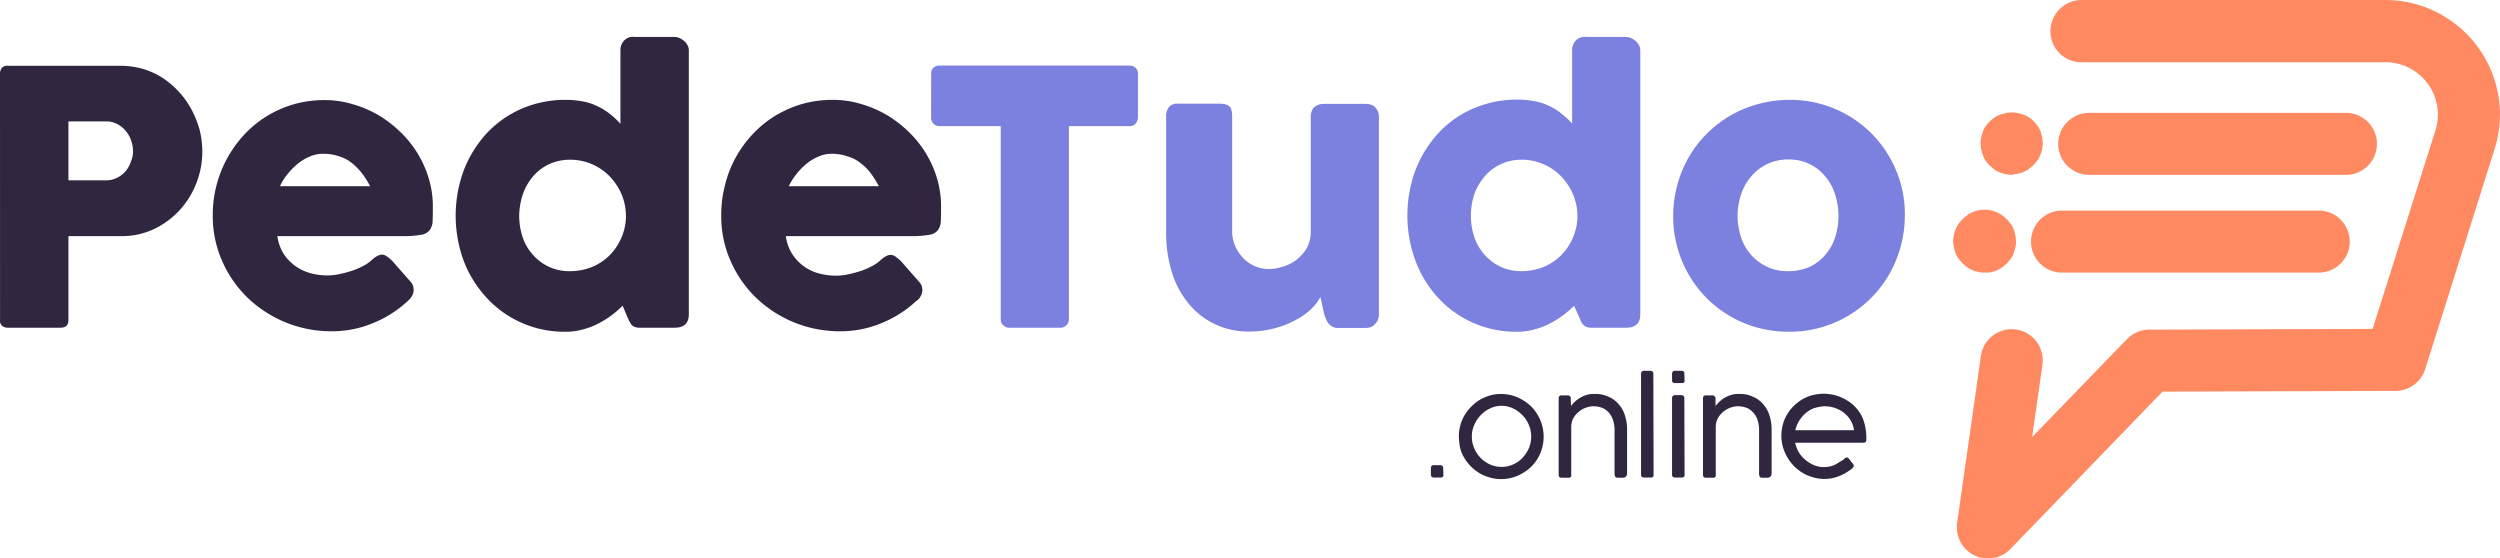 <svg xmlns="http://www.w3.org/2000/svg" viewBox="0 0 1056.52 236"><defs><style>.cls-1{fill:#ff8961;}.cls-2{fill:#302640;}.cls-3{fill:#7c80de;}</style></defs><g id="Camada_2" data-name="Camada 2"><g id="Camada_1-2" data-name="Camada 1"><path class="cls-1" d="M840.12,236A13.1,13.1,0,0,1,827,222.8a10.87,10.87,0,0,1,.1-1.8l10-70.2a13.12,13.12,0,0,1,26.1,2.7c0,.3-.1.7-.1,1l-4.3,30.2,40.1-41.4a13.43,13.43,0,0,1,9.4-4l94.4-.3,26.5-83.8a22.14,22.14,0,0,0-21.3-28.9H879.62a13.08,13.08,0,0,1-13.1-13.1A13.23,13.23,0,0,1,879.62,0H1008a48.48,48.48,0,0,1,48.5,48.5,47.93,47.93,0,0,1-2.3,14.6l-29.3,92.9a13.21,13.21,0,0,1-12.5,9.2l-98.5.3L849.62,232A13.07,13.07,0,0,1,840.12,236Z"/><path class="cls-1" d="M991.42,73.9H882.92a13.1,13.1,0,1,1,0-26.2h108.5a13.1,13.1,0,1,1,0,26.2Z"/><path class="cls-1" d="M850.12,73.9a5.7,5.7,0,0,1-1.3-.1c-.4-.1-.9-.1-1.3-.2l-1.2-.3c-.4-.1-.8-.3-1.2-.4a6.72,6.72,0,0,1-1.2-.6,4.13,4.13,0,0,1-1.1-.7,7,7,0,0,1-1-.8c-.3-.3-.7-.6-1-.9a9,9,0,0,1-.9-1,7.71,7.71,0,0,1-1.4-2.1,6.12,6.12,0,0,1-.5-1.2,5.64,5.64,0,0,1-.4-1.2l-.3-1.2a5.07,5.07,0,0,1-.2-1.3c0-.5-.1-.9-.1-1.3a5.7,5.7,0,0,1,.1-1.3c.1-.4.1-.9.2-1.3l.3-1.2c.1-.4.3-.8.4-1.2s.3-.8.5-1.2a4.13,4.13,0,0,1,.7-1.1,7,7,0,0,1,.8-1,9,9,0,0,1,.9-1c.3-.3.7-.6,1-.9A12.78,12.78,0,0,1,844,49a6.12,6.12,0,0,1,1.2-.5,5.64,5.64,0,0,1,1.2-.4l1.2-.3a5.07,5.07,0,0,1,1.3-.2,11.3,11.3,0,0,1,2.6,0,5.85,5.85,0,0,1,1.3.2l1.2.3c.4.1.8.3,1.2.4s.8.3,1.2.5a11,11,0,0,1,2.1,1.4,10.22,10.22,0,0,1,1.8,1.8c.3.3.5.7.8,1s.5.7.7,1.1a6.12,6.12,0,0,1,.5,1.2,5.64,5.64,0,0,1,.4,1.2l.3,1.2a5.07,5.07,0,0,1,.2,1.3c0,.5.1.9.1,1.3a5.7,5.7,0,0,1-.1,1.3c-.1.4-.1.9-.2,1.3l-.3,1.2a24.43,24.43,0,0,1-1,2.4,4.13,4.13,0,0,1-.7,1.1,7,7,0,0,1-.8,1,10.22,10.22,0,0,1-1.8,1.8c-.3.3-.7.5-1,.8s-.7.5-1.1.7l-1.2.6a5.64,5.64,0,0,1-1.2.4l-1.2.3a5.07,5.07,0,0,1-1.3.2C850.92,73.6,850.52,73.9,850.12,73.9Z"/><path class="cls-1" d="M979.92,115.2H871.42a13.1,13.1,0,1,1,0-26.2h108.5a13.1,13.1,0,1,1,0,26.2Z"/><path class="cls-1" d="M838.62,115.2a5.7,5.7,0,0,1-1.3-.1,5.85,5.85,0,0,1-1.3-.2l-1.2-.3c-.4-.1-.8-.3-1.2-.4a12.84,12.84,0,0,1-2.3-1.3,3.92,3.92,0,0,1-1-.8,12.8,12.8,0,0,1-1.9-1.9c-.3-.3-.5-.7-.8-1s-.5-.7-.7-1.1a6.12,6.12,0,0,1-.5-1.2,5.64,5.64,0,0,1-.4-1.2l-.3-1.2a5.07,5.07,0,0,1-.2-1.3c0-.5-.1-.9-.1-1.3a5.7,5.7,0,0,1,.1-1.3c.1-.4.1-.9.2-1.3l.3-1.2a24.43,24.43,0,0,1,1-2.4,6.73,6.73,0,0,1,.7-1.1,3.92,3.92,0,0,1,.8-1c.3-.3.6-.7.9-1a9,9,0,0,1,1-.9c.3-.3.7-.5,1-.8s.7-.5,1.1-.7l1.2-.6a5.64,5.64,0,0,1,1.2-.4l1.2-.3a5.07,5.07,0,0,1,1.3-.2,11.3,11.3,0,0,1,2.6,0,6.88,6.88,0,0,1,1.3.2,12.09,12.09,0,0,1,2.5.8,6.72,6.72,0,0,1,1.2.6,4.13,4.13,0,0,1,1.1.7,3.92,3.92,0,0,1,1,.8,12.8,12.8,0,0,1,1.9,1.9,8.74,8.74,0,0,0,.8,1c.2.4.5.7.7,1.1A6.12,6.12,0,0,1,851,97a5.64,5.64,0,0,1,.4,1.2,22.11,22.11,0,0,1,.5,2.5c0,.4.1.9.1,1.3a5.7,5.7,0,0,1-.1,1.3,5.85,5.85,0,0,1-.2,1.3l-.3,1.2c-.1.4-.3.8-.4,1.2s-.3.8-.5,1.2a4.13,4.13,0,0,1-.7,1.1,7,7,0,0,1-.8,1,12.8,12.8,0,0,1-1.9,1.9c-.3.3-.7.5-1,.8s-.7.5-1.1.7l-1.2.6a5.64,5.64,0,0,1-1.2.4l-1.2.3a5.07,5.07,0,0,1-1.3.2A7.44,7.44,0,0,0,838.62,115.2Z"/><path class="cls-2" d="M0,31.2a3.75,3.75,0,0,1,.8-2.5,2.81,2.81,0,0,1,2.5-.9H51a35,35,0,0,1,9.7,1.4A33.08,33.08,0,0,1,69,33.1a39.1,39.1,0,0,1,6.9,6,38.64,38.64,0,0,1,5.2,7.5,43.11,43.11,0,0,1,3.3,8.4,38.89,38.89,0,0,1,1.1,9,36.62,36.62,0,0,1-2.4,13.1,35.89,35.89,0,0,1-6.9,11.4,35.23,35.23,0,0,1-10.7,8.1,31.82,31.82,0,0,1-13.9,3.2H28.92v35.5c0,2.1-1.1,3.2-3.4,3.2H3.32a3.49,3.49,0,0,1-2.4-.8,2.72,2.72,0,0,1-.9-2.4Zm56.2,32.6a14.23,14.23,0,0,0-.8-4.5,12.28,12.28,0,0,0-2.3-4,11.24,11.24,0,0,0-3.6-2.9,10,10,0,0,0-4.8-1.1H28.92V76.2h15.8a10,10,0,0,0,4.8-1.1,11,11,0,0,0,3.6-2.8,12,12,0,0,0,2.2-4A11.3,11.3,0,0,0,56.22,63.8Z"/><path class="cls-2" d="M172.32,127.2a47.78,47.78,0,0,1-14.8,9.4,45,45,0,0,1-17.4,3.4,51,51,0,0,1-35.3-14,48.78,48.78,0,0,1-10.9-15.6,46.66,46.66,0,0,1-4-19.5,49.64,49.64,0,0,1,13.4-34.1,45.92,45.92,0,0,1,9.4-7.7,47.49,47.49,0,0,1,11.3-5,46.73,46.73,0,0,1,12.9-1.8,40.49,40.49,0,0,1,12,1.7,47.57,47.57,0,0,1,10.9,4.6,49.94,49.94,0,0,1,9.4,7.2,45.08,45.08,0,0,1,12,19.7,40.52,40.52,0,0,1,1.7,11.5c0,2.6,0,4.7-.1,6.3a6.67,6.67,0,0,1-1.2,3.9,5.45,5.45,0,0,1-3.5,2,41.65,41.65,0,0,1-7.1.6h-53.8a19,19,0,0,0,3,8,19.77,19.77,0,0,0,11.6,7.8,27.19,27.19,0,0,0,6.3.8,25.05,25.05,0,0,0,5.5-.6,49.45,49.45,0,0,0,5.5-1.5,30.62,30.62,0,0,0,4.9-2.2,15.17,15.17,0,0,0,3.5-2.6,11,11,0,0,1,2.1-1.4,4.07,4.07,0,0,1,1.8-.5,3.72,3.72,0,0,1,2,.7,21.1,21.1,0,0,1,2.3,1.9l7.9,9a5.24,5.24,0,0,1,1,1.8,8.75,8.75,0,0,1,.2,1.6,5,5,0,0,1-.8,2.6A6.48,6.48,0,0,1,172.32,127.2ZM136.42,65a13.42,13.42,0,0,0-5.6,1.2,20.47,20.47,0,0,0-5.1,3.1,29.82,29.82,0,0,0-4.3,4.4,23.26,23.26,0,0,0-3.1,5h38.1a37.73,37.73,0,0,0-3.4-5.4,24.38,24.38,0,0,0-4.2-4.3,15.69,15.69,0,0,0-5.4-2.9A20.53,20.53,0,0,0,136.42,65Z"/><path class="cls-2" d="M263.12,129.2a44,44,0,0,1-4.6,4,40.4,40.4,0,0,1-5.6,3.5,32.26,32.26,0,0,1-6.5,2.5,26.22,26.22,0,0,1-7.3,1,44.72,44.72,0,0,1-18.7-3.8,44,44,0,0,1-14.7-10.5,48.23,48.23,0,0,1-9.7-15.5,55.43,55.43,0,0,1,0-38.5,49.73,49.73,0,0,1,9.6-15.5A44.73,44.73,0,0,1,220.32,46,46.34,46.34,0,0,1,239,42.2a38.08,38.08,0,0,1,7.5.7,23.9,23.9,0,0,1,6.2,2.1,24.34,24.34,0,0,1,5.1,3.2,34.43,34.43,0,0,1,4.4,4.1V21.2a5.85,5.85,0,0,1,1.5-4,5.09,5.09,0,0,1,4.4-1.6h16.8a5.22,5.22,0,0,1,2.1.4,8.17,8.17,0,0,1,2,1.2,6.55,6.55,0,0,1,1.5,1.8,4.65,4.65,0,0,1,.6,2.3V132.8q0,5.7-6,5.7h-14.7a5.87,5.87,0,0,1-2.3-.4,3.6,3.6,0,0,1-1.4-1.1,10.42,10.42,0,0,1-1-1.8c-.3-.7-.7-1.6-1.1-2.5Zm-43.7-38a28.61,28.61,0,0,0,1.5,9.2,21.4,21.4,0,0,0,4.4,7.4,20.32,20.32,0,0,0,15.7,6.8,25.22,25.22,0,0,0,9-1.7,23.44,23.44,0,0,0,7.3-4.7,24,24,0,0,0,7.2-15.9v-1a23.82,23.82,0,0,0-1.8-9.1,25.71,25.71,0,0,0-5-7.6,23.16,23.16,0,0,0-16.8-7.1,20.94,20.94,0,0,0-8.9,1.9,20.26,20.26,0,0,0-6.8,5.2,23.76,23.76,0,0,0-4.3,7.6,29.78,29.78,0,0,0-1.5,9Z"/><path class="cls-2" d="M387.22,127.2a47.78,47.78,0,0,1-14.8,9.4A45,45,0,0,1,355,140a51,51,0,0,1-35.3-14,48.78,48.78,0,0,1-10.9-15.6,46.66,46.66,0,0,1-4-19.5,49.13,49.13,0,0,1,1.6-12.7,47.83,47.83,0,0,1,11.7-21.5,45.92,45.92,0,0,1,9.4-7.7,47.49,47.49,0,0,1,11.3-5,46.73,46.73,0,0,1,12.9-1.8,40.49,40.49,0,0,1,12,1.7,47.57,47.57,0,0,1,10.9,4.6,49.94,49.94,0,0,1,9.4,7.2,45.08,45.08,0,0,1,12,19.7,41.75,41.75,0,0,1,1.7,11.6c0,2.6,0,4.7-.1,6.3a6.67,6.67,0,0,1-1.2,3.9,5.45,5.45,0,0,1-3.5,2,42.53,42.53,0,0,1-7.1.6h-53.7a19,19,0,0,0,3,8,18.75,18.75,0,0,0,5.3,5.2,18.51,18.51,0,0,0,6.3,2.7,27.36,27.36,0,0,0,6.4.8,25.05,25.05,0,0,0,5.5-.6,49.45,49.45,0,0,0,5.5-1.5,30.62,30.62,0,0,0,4.9-2.2,15.17,15.17,0,0,0,3.5-2.6,11,11,0,0,1,2.1-1.4,4.07,4.07,0,0,1,1.8-.5,3.72,3.72,0,0,1,2,.7,21.1,21.1,0,0,1,2.3,1.9l7.9,9a5.24,5.24,0,0,1,1,1.8,8.75,8.75,0,0,1,.2,1.6,5,5,0,0,1-.8,2.6A4.69,4.69,0,0,1,387.22,127.2ZM351.42,65a13.42,13.42,0,0,0-5.6,1.2,20.47,20.47,0,0,0-5.1,3.1,29.4,29.4,0,0,0-7.4,9.4h38.1a47.21,47.21,0,0,0-3.3-5.3,21.4,21.4,0,0,0-4.2-4.3,15.69,15.69,0,0,0-5.4-2.9A20,20,0,0,0,351.42,65Z"/><path class="cls-3" d="M393.52,31a3.1,3.1,0,0,1,1-2.4,3.84,3.84,0,0,1,2.5-.9h80.3a4.07,4.07,0,0,1,2.4.8,3.34,3.34,0,0,1,1.2,2.5V49.5a4.32,4.32,0,0,1-.9,2.6,3,3,0,0,1-2.6,1.2h-25.7V135a3.49,3.49,0,0,1-1,2.4,3.41,3.41,0,0,1-2.5,1.1h-21.8a3.69,3.69,0,0,1-2.4-1,3.25,3.25,0,0,1-1.1-2.5V53.3H397a3.47,3.47,0,0,1-2.5-1,3.74,3.74,0,0,1-1-2.8Z"/><path class="cls-3" d="M580.82,137.3a5.64,5.64,0,0,1-2,1.1,13.55,13.55,0,0,1-2,.2h-11.3a4.56,4.56,0,0,1-2.3-.5,7,7,0,0,1-1.7-1.3,7.24,7.24,0,0,1-1.1-1.9,18,18,0,0,1-.8-2.1l-1.6-7.3a19.75,19.75,0,0,1-3.7,4.9,27.67,27.67,0,0,1-6.5,4.7,40.9,40.9,0,0,1-19.7,5,32.94,32.94,0,0,1-15.1-3.3,32.22,32.22,0,0,1-11.1-9,38.57,38.57,0,0,1-6.8-13.2,55.18,55.18,0,0,1-2.3-16.2V49.5a6.56,6.56,0,0,1,1.2-4.3,4.76,4.76,0,0,1,3.9-1.4h17.2c2.1,0,3.6.4,4.4,1.1s1.2,2.1,1.2,4.2V97.7a15.8,15.8,0,0,0,1.2,6.1,17.19,17.19,0,0,0,3.3,5.1,15.66,15.66,0,0,0,4.9,3.5,15.3,15.3,0,0,0,5.9,1.3,19,19,0,0,0,5.8-.9,17.34,17.34,0,0,0,5.8-2.8,17.56,17.56,0,0,0,4.5-4.9,14,14,0,0,0,1.8-7.2V49.3a7,7,0,0,1,.5-2.5,3.58,3.58,0,0,1,1.5-1.9,6.39,6.39,0,0,1,1.9-.8,6.8,6.8,0,0,1,2-.2h16.9c2.1,0,3.7.5,4.6,1.6a6,6,0,0,1,1.4,4.2V133a5.83,5.83,0,0,1-.6,2.6,4.69,4.69,0,0,1-1.8,1.9Z"/><path class="cls-3" d="M665.22,129.2a44,44,0,0,1-4.6,4,40.4,40.4,0,0,1-5.6,3.5,30.12,30.12,0,0,1-6.5,2.5,26.22,26.22,0,0,1-7.3,1,44.72,44.72,0,0,1-18.7-3.8,44,44,0,0,1-14.7-10.5,47.35,47.35,0,0,1-9.6-15.6,55.43,55.43,0,0,1,0-38.5,49.73,49.73,0,0,1,9.6-15.5,43.72,43.72,0,0,1,14.7-10.4,46.34,46.34,0,0,1,18.7-3.8,38.08,38.08,0,0,1,7.5.7A25.59,25.59,0,0,1,660,48.1a34.43,34.43,0,0,1,4.4,4.1v-31a5.85,5.85,0,0,1,1.5-4,5.09,5.09,0,0,1,4.4-1.6h16.8a6.47,6.47,0,0,1,2,.4,8.17,8.17,0,0,1,2,1.2,6.55,6.55,0,0,1,1.5,1.8,4.65,4.65,0,0,1,.6,2.3V132.8q0,5.7-6,5.7h-14.6a5.87,5.87,0,0,1-2.3-.4,3.6,3.6,0,0,1-1.4-1.1,5.24,5.24,0,0,1-1-1.8c-.3-.7-.7-1.6-1.1-2.5Zm-43.6-38a28.61,28.61,0,0,0,1.5,9.2,21.4,21.4,0,0,0,4.4,7.4,21,21,0,0,0,6.8,5,20.72,20.72,0,0,0,8.8,1.8,25.22,25.22,0,0,0,9-1.7,23.44,23.44,0,0,0,7.3-4.7,24,24,0,0,0,7.2-15.9v-1a23.82,23.82,0,0,0-1.8-9.1,25.71,25.71,0,0,0-5-7.6A23.16,23.16,0,0,0,643,67.5a20.11,20.11,0,0,0-15.6,7.1,24,24,0,0,0-4.4,7.6,30.23,30.23,0,0,0-1.4,9Z"/><path class="cls-3" d="M707.12,91.2a49.82,49.82,0,0,1,6.7-25,48.51,48.51,0,0,1,7.6-9.8,49.14,49.14,0,0,1,9.9-7.6,50.67,50.67,0,0,1,24.9-6.6,48.61,48.61,0,0,1,34.6,14.1,49.14,49.14,0,0,1,10.4,15.5A47.49,47.49,0,0,1,805,91.1a49.42,49.42,0,0,1-1.8,13.2,50.73,50.73,0,0,1-4.9,11.8,48.56,48.56,0,0,1-42.2,24.1,49.31,49.31,0,0,1-13.2-1.7,48,48,0,0,1-29.2-22.4,49,49,0,0,1-4.9-11.8A47.57,47.57,0,0,1,707.12,91.2Zm27.2,0a28.61,28.61,0,0,0,1.5,9.2,20.86,20.86,0,0,0,11.1,12.4,19.88,19.88,0,0,0,9,1.8,22.35,22.35,0,0,0,8.8-1.8,20.26,20.26,0,0,0,6.6-5,21.82,21.82,0,0,0,4.2-7.4,30.09,30.09,0,0,0,0-18.3,21.78,21.78,0,0,0-4.2-7.6,19.44,19.44,0,0,0-15.4-7.1,20,20,0,0,0-9,1.9,20.26,20.26,0,0,0-6.8,5.2,22,22,0,0,0-4.3,7.6A28,28,0,0,0,734.32,91.2Z"/><path class="cls-2" d="M610,200.6a1,1,0,0,1-.9,1.2H606c-.8,0-1.3-.4-1.3-1.2v-2.8a1.61,1.61,0,0,1,.3-.9,1.22,1.22,0,0,1,.9-.3h2.8a1.4,1.4,0,0,1,.9.3,1.22,1.22,0,0,1,.3.9Z"/><path class="cls-2" d="M616.52,184.5a17.56,17.56,0,0,1,5.3-12.7,17,17,0,0,1,5.7-3.9,16.71,16.71,0,0,1,6.9-1.4,17.67,17.67,0,0,1,9,2.5,20,20,0,0,1,3.7,2.8,17.15,17.15,0,0,1,2.8,3.7,16.32,16.32,0,0,1,1.8,4.3,18,18,0,0,1-1.8,13.8,16.55,16.55,0,0,1-2.8,3.6,17.15,17.15,0,0,1-3.7,2.8,17.51,17.51,0,0,1-13.8,1.8,16.32,16.32,0,0,1-4.3-1.8,18.4,18.4,0,0,1-6.5-6.5,16.32,16.32,0,0,1-1.8-4.3A35.59,35.59,0,0,1,616.52,184.5Zm5.5,0a11.62,11.62,0,0,0,1,4.9,12.92,12.92,0,0,0,6.7,6.9,11.62,11.62,0,0,0,4.9,1,11.17,11.17,0,0,0,4.8-1,12.56,12.56,0,0,0,4-2.8,16.19,16.19,0,0,0,2.7-4.1,12.8,12.8,0,0,0,0-9.8,12.18,12.18,0,0,0-2.7-4.1,12.84,12.84,0,0,0-4-2.9,11.24,11.24,0,0,0-9.7,0,12.84,12.84,0,0,0-4,2.9,13.9,13.9,0,0,0-2.7,4.1,11.62,11.62,0,0,0-1,4.9Z"/><path class="cls-2" d="M663.92,171.6a15.37,15.37,0,0,1,1.7-1.9,11.22,11.22,0,0,1,2.2-1.6,11.07,11.07,0,0,1,2.7-1.2,9.35,9.35,0,0,1,3.3-.4,12.43,12.43,0,0,1,6,1.2,11.3,11.3,0,0,1,4.3,3.2,12.83,12.83,0,0,1,2.6,4.7,19,19,0,0,1,.9,5.8V200a1.87,1.87,0,0,1-.5,1.4,1.85,1.85,0,0,1-1.2.5h-2c-.7,0-1.1-.1-1.3-.4a3.19,3.19,0,0,1-.3-1.4V181.4a13.32,13.32,0,0,0-.5-3.4,8.92,8.92,0,0,0-1.5-3.1,8.5,8.5,0,0,0-2.7-2.3,9.9,9.9,0,0,0-4.2-.9,8.66,8.66,0,0,0-3.2.6,9,9,0,0,0-3,1.7,10,10,0,0,0-2.3,2.7,7.79,7.79,0,0,0-.9,3.7v20.3a1,1,0,0,1-.9,1.2H660c-.9,0-1.3-.4-1.3-1.2V168.3a1.61,1.61,0,0,1,.3-.9,1.14,1.14,0,0,1,.8-.3h2.8a1.09,1.09,0,0,1,.9.4.92.92,0,0,1,.3.9Z"/><path class="cls-2" d="M698.82,200.6a1,1,0,0,1-.9,1.2h-3.1c-.9,0-1.3-.4-1.3-1.2V157.9a1.09,1.09,0,0,1,.4-.9,1.14,1.14,0,0,1,.8-.3h2.8a1.09,1.09,0,0,1,.9.4.92.92,0,0,1,.3.9Z"/><path class="cls-2" d="M711.92,160.7a1,1,0,0,1-.9,1.2h-3.1c-.9,0-1.3-.4-1.3-1.2v-2.8a1.09,1.09,0,0,1,.4-.9,1.14,1.14,0,0,1,.8-.3h2.8a1.4,1.4,0,0,1,.9.3.92.92,0,0,1,.3.9Zm0,39.9a1,1,0,0,1-.9,1.2h-3.1c-.9,0-1.3-.4-1.3-1.2V168.2a1.09,1.09,0,0,1,.4-.9,1.14,1.14,0,0,1,.8-.3h2.8a1.09,1.09,0,0,1,.9.4,1.22,1.22,0,0,1,.3.9Z"/><path class="cls-2" d="M725,171.6a15.37,15.37,0,0,1,1.7-1.9,11.22,11.22,0,0,1,2.2-1.6,11.07,11.07,0,0,1,2.7-1.2,9.35,9.35,0,0,1,3.3-.4,12.43,12.43,0,0,1,6,1.2,11.3,11.3,0,0,1,4.3,3.2,12.83,12.83,0,0,1,2.6,4.7,19,19,0,0,1,.9,5.8V200a1.87,1.87,0,0,1-.5,1.4,1.85,1.85,0,0,1-1.2.5h-2c-.7,0-1.1-.1-1.3-.4a3.19,3.19,0,0,1-.3-1.4V181.4a13.32,13.32,0,0,0-.5-3.4,8.92,8.92,0,0,0-1.5-3.1,8.5,8.5,0,0,0-2.7-2.3,9.9,9.9,0,0,0-4.2-.9,8.66,8.66,0,0,0-3.2.6,9,9,0,0,0-3,1.7,10,10,0,0,0-2.3,2.7,7.79,7.79,0,0,0-.9,3.7v20.3a1,1,0,0,1-.9,1.2H721c-.9,0-1.3-.4-1.3-1.2V168.3a1.61,1.61,0,0,1,.3-.9,1.14,1.14,0,0,1,.8-.3h2.9a1.3,1.3,0,0,1,1.3,1.2v3.3Z"/><path class="cls-2" d="M779.42,193.9c.2-.1.3-.3.5-.4a1,1,0,0,1,1.3.2l.1.1.9,1.2.6.7.3.4c.1.1.2.2.2.3a.6.6,0,0,1,.1.4,1.07,1.07,0,0,1-.2.6,3,3,0,0,1-.8.8,22,22,0,0,1-2.5,1.7,22.45,22.45,0,0,1-2.7,1.3,17.1,17.1,0,0,1-3,.9,16.65,16.65,0,0,1-8-.4,17.85,17.85,0,0,1-4.3-1.8,18.4,18.4,0,0,1-6.5-6.5,20.8,20.8,0,0,1-1.9-4.3,18.54,18.54,0,0,1-.7-4.8,19.73,19.73,0,0,1,.6-4.8,16.32,16.32,0,0,1,1.8-4.3,16.55,16.55,0,0,1,2.8-3.6,19.35,19.35,0,0,1,3.6-2.8,17.85,17.85,0,0,1,4.3-1.8,20.74,20.74,0,0,1,5-.6,19.15,19.15,0,0,1,4.1.5,20.32,20.32,0,0,1,3.9,1.4,18.6,18.6,0,0,1,3.5,2.2,16.43,16.43,0,0,1,2.9,3,15,15,0,0,1,2.6,5.4,23.26,23.26,0,0,1,.8,6.9c0,.9-.4,1.3-1.2,1.3h-28.9a15.86,15.86,0,0,0,1.6,4.1,14.32,14.32,0,0,0,2.8,3.2,16.54,16.54,0,0,0,3.6,2.2,11.5,11.5,0,0,0,4.1.8,12.41,12.41,0,0,0,2.7-.3,8.26,8.26,0,0,0,2.2-.8,10.81,10.81,0,0,0,1.8-1.1,7.69,7.69,0,0,0,2-1.3Zm-15-20.3a13.49,13.49,0,0,0-5.7,8.2h24.8a11.08,11.08,0,0,0-1.4-4.1,12.18,12.18,0,0,0-2.8-3.2,13.26,13.26,0,0,0-8.1-2.8,13.45,13.45,0,0,0-3.5.5,9.68,9.68,0,0,0-3.3,1.4Z"/></g></g></svg>